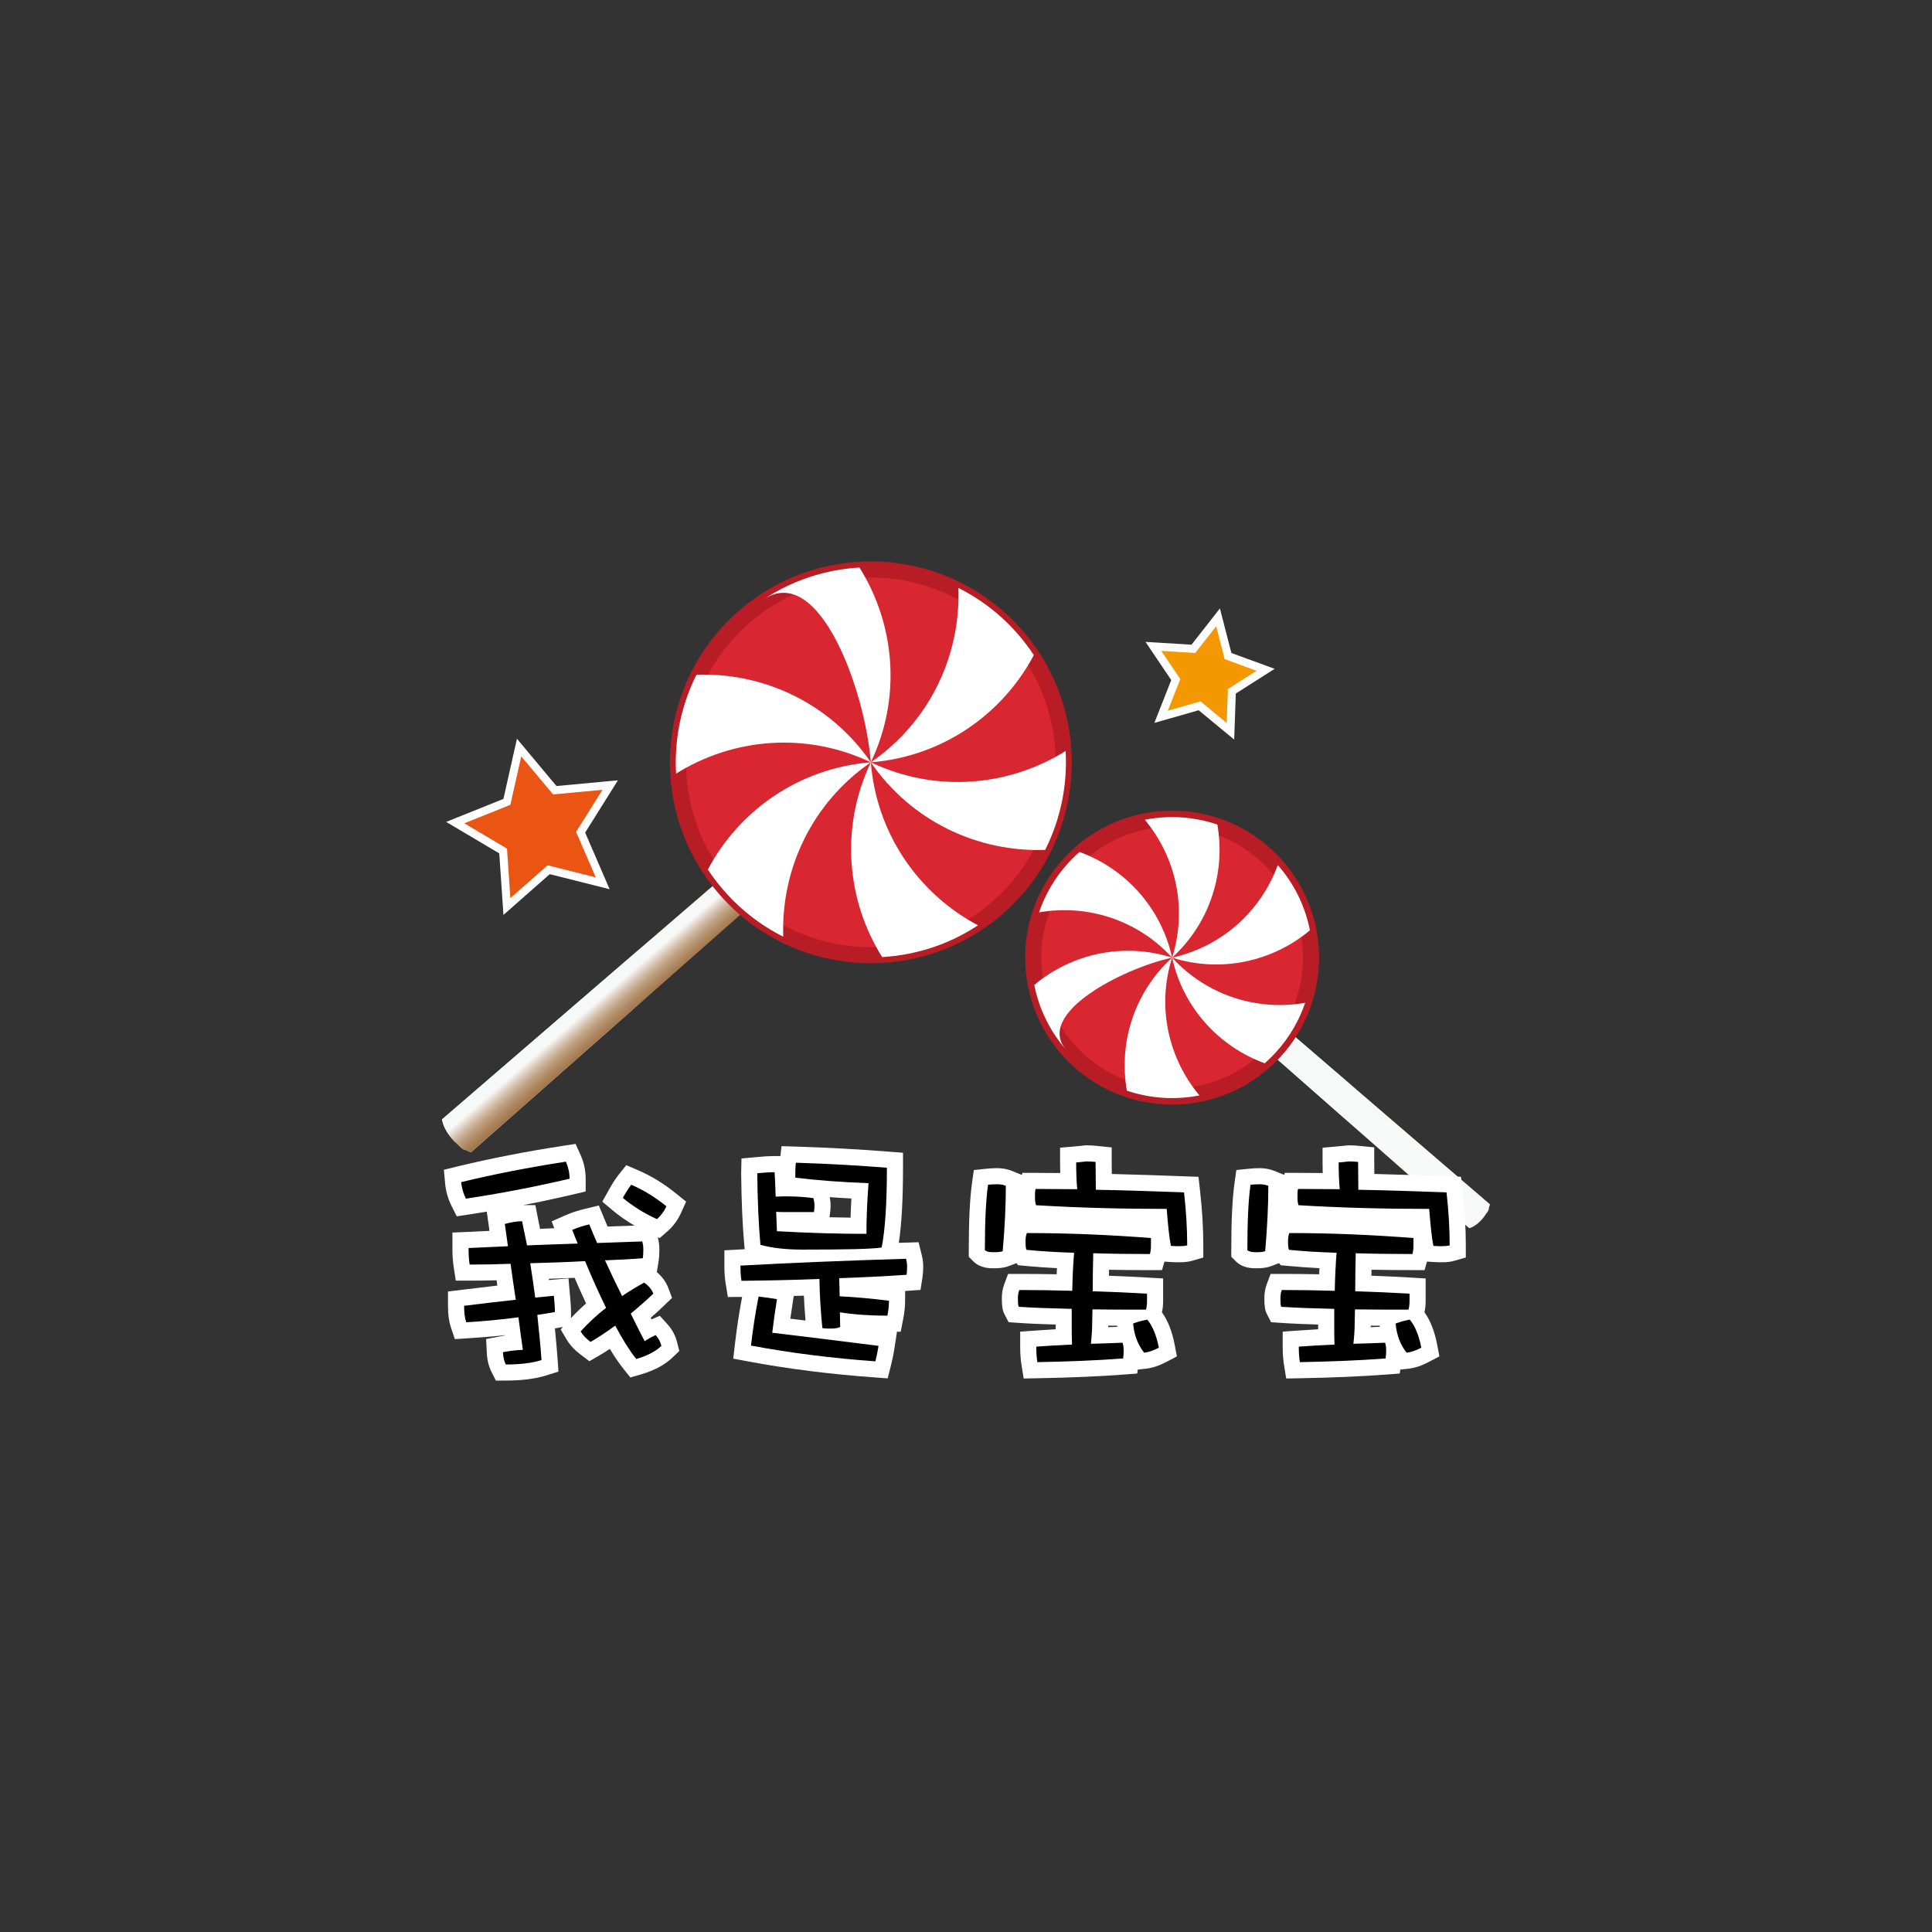 <?xml version="1.0" encoding="utf-8"?>
<!-- Generator: Adobe Illustrator 16.0.0, SVG Export Plug-In . SVG Version: 6.00 Build 0)  -->
<!DOCTYPE svg PUBLIC "-//W3C//DTD SVG 1.1//EN" "http://www.w3.org/Graphics/SVG/1.1/DTD/svg11.dtd">
<svg version="1.1" id="Layer_1" xmlns="http://www.w3.org/2000/svg" xmlns:xlink="http://www.w3.org/1999/xlink" x="0px" y="0px"
	 width="120px" height="120px" viewBox="0 0 120 120" enable-background="new 0 0 120 120" xml:space="preserve">
<rect x="0" y="0" width="120" height="120" fill="#333333" stroke="none"/>
<g>
	<defs>
		<path id="SVGID_1368_" d="M27.458,69.524c0,0,0.035,0.508,0.579,1.16c0.141,0.166,0.287,0.307,0.427,0.422
			c0.259,0.287,0.402,0.338,0.478,0.322c0.186,0.102,0.31,0.145,0.31,0.145l22.393-19.759l-0.51-0.601l-0.207-0.335
			c0,0-0.015,0.014-0.045,0.039l-0.781-0.916L27.458,69.524z"/>
	</defs>
	<linearGradient id="SVGID_2_" gradientUnits="userSpaceOnUse" x1="39.029" y1="60.788" x2="41.665" y2="60.788">
		<stop  offset="0" style="stop-color:#F7F8F8"/>
		<stop  offset="0.042" style="stop-color:#EFEAE5"/>
		<stop  offset="0.171" style="stop-color:#D5C2AF"/>
		<stop  offset="0.303" style="stop-color:#BFA283"/>
		<stop  offset="0.436" style="stop-color:#AF8963"/>
		<stop  offset="0.572" style="stop-color:#A3774D"/>
		<stop  offset="0.709" style="stop-color:#9B6B3E"/>
		<stop  offset="0.85" style="stop-color:#966437"/>
		<stop  offset="1" style="stop-color:#956134"/>
	</linearGradient>
	<use xlink:href="#SVGID_1368_"  overflow="visible" fill="url(#SVGID_2_)"/>
	<clipPath id="SVGID_4_">
		<use xlink:href="#SVGID_1368_"  overflow="visible"/>
	</clipPath>
	
		<linearGradient id="SVGID_6_" gradientUnits="userSpaceOnUse" x1="-2739.046" y1="832.796" x2="-2738.82" y2="832.796" gradientTransform="matrix(9.357 10.734 10.734 -9.357 16729.041 37253.938)">
		<stop  offset="0" style="stop-color:#F7F8F8"/>
		<stop  offset="0.042" style="stop-color:#EFEAE5"/>
		<stop  offset="0.171" style="stop-color:#D5C2AF"/>
		<stop  offset="0.303" style="stop-color:#BFA283"/>
		<stop  offset="0.436" style="stop-color:#AF8963"/>
		<stop  offset="0.572" style="stop-color:#A3774D"/>
		<stop  offset="0.709" style="stop-color:#9B6B3E"/>
		<stop  offset="0.85" style="stop-color:#966437"/>
		<stop  offset="1" style="stop-color:#956134"/>
	</linearGradient>
	<polygon clip-path="url(#SVGID_4_)" fill="url(#SVGID_6_)" points="41.974,39.061 61.341,61.279 37.083,82.426 17.713,60.209 	"/>
</g>
<path fill="#E6D0A8" d="M51.549,52.031c-0.235,0.188-0.824-0.154-1.309-0.768c-0.487-0.611-0.434-1.02-0.195-1.21
	c0.237-0.189,0.571-0.085,1.056,0.527S51.786,51.842,51.549,52.031"/>
<path fill-rule="evenodd" clip-rule="evenodd" fill="#D82730" d="M63.27,39.653c4.25,5.071,3.587,12.628-1.485,16.878
	c-5.07,4.25-12.626,3.586-16.875-1.484c-4.253-5.072-3.588-12.629,1.483-16.879S59.021,34.583,63.27,39.653"/>
<path fill="none" stroke="#B81C25" stroke-miterlimit="10" d="M63.27,39.653c4.25,5.071,3.587,12.628-1.485,16.878
	c-5.07,4.25-12.626,3.586-16.875-1.484c-4.253-5.072-3.588-12.629,1.483-16.879S59.021,34.583,63.27,39.653z"/>
<path fill-rule="evenodd" clip-rule="evenodd" fill="#FFFFFF" d="M60.745,57.473c-3.672-1.947-6.303-5.672-6.656-10.124
	c-1.92,4.031-1.506,8.573,0.703,12.097C56.865,59.326,58.925,58.676,60.745,57.473"/>
<path fill-rule="evenodd" clip-rule="evenodd" fill="#FFFFFF" d="M66.188,46.645c-3.526,2.208-8.067,2.622-12.099,0.704
	c2.53,3.681,6.674,5.591,10.83,5.438C65.878,50.877,66.308,48.753,66.188,46.645"/>
<path fill-rule="evenodd" clip-rule="evenodd" fill="#FFFFFF" d="M59.528,36.519c0.15,4.156-1.76,8.298-5.439,10.83
	c4.451-0.352,8.176-2.984,10.123-6.658c-0.253-0.386-0.534-0.763-0.837-1.126C62.278,38.256,60.963,37.237,59.528,36.519"/>
<path fill-rule="evenodd" clip-rule="evenodd" fill="#FFFFFF" d="M47.433,37.226c3.469-2.29,6.302,5.672,6.656,10.123
	c1.921-4.031,1.505-8.573-0.705-12.098C51.311,35.371,49.253,36.023,47.433,37.226z"/>
<path fill-rule="evenodd" clip-rule="evenodd" fill="#FFFFFF" d="M41.993,48.052c3.522-2.208,8.065-2.622,12.096-0.703
	c-2.532-3.68-6.674-5.591-10.831-5.439C42.301,43.822,41.871,45.945,41.993,48.052"/>
<path fill-rule="evenodd" clip-rule="evenodd" fill="#FFFFFF" d="M48.651,58.18c-0.151-4.156,1.758-8.298,5.438-10.831
	c-4.451,0.354-8.177,2.985-10.123,6.659c0.254,0.385,0.532,0.762,0.84,1.123C45.901,56.441,47.215,57.459,48.651,58.18"/>
<g>
	<defs>
		<path id="SVGID_1372_" d="M91.257,76.284c0,0,0.358-0.074,0.771-0.527c0.105-0.117,0.191-0.234,0.259-0.346
			c0.18-0.213,0.2-0.32,0.183-0.373c0.055-0.143,0.073-0.234,0.073-0.234L76.229,60.783l-0.377,0.424l-0.22,0.18
			c0,0,0.013,0.01,0.034,0.029l-0.576,0.646L91.257,76.284z"/>
	</defs>
	<linearGradient id="SVGID_8_" gradientUnits="userSpaceOnUse" x1="83.439" y1="68.534" x2="85.341" y2="68.534">
		<stop  offset="0" style="stop-color:#F7F8F8"/>
		<stop  offset="0.042" style="stop-color:#EFEAE5"/>
		<stop  offset="0.171" style="stop-color:#D5C2AF"/>
		<stop  offset="0.303" style="stop-color:#BFA283"/>
		<stop  offset="0.436" style="stop-color:#AF8963"/>
		<stop  offset="0.572" style="stop-color:#A3774D"/>
		<stop  offset="0.709" style="stop-color:#9B6B3E"/>
		<stop  offset="0.85" style="stop-color:#966437"/>
		<stop  offset="1" style="stop-color:#956134"/>
	</linearGradient>
	<use xlink:href="#SVGID_1372_"  overflow="visible" fill="url(#SVGID_8_)"/>
	<clipPath id="SVGID_10_">
		<use xlink:href="#SVGID_1372_"  overflow="visible"/>
	</clipPath>
	
		<linearGradient id="SVGID_12_" gradientUnits="userSpaceOnUse" x1="-2718.066" y1="795.981" x2="-2717.903" y2="795.981" gradientTransform="matrix(9.347 -10.742 -10.742 -9.347 34041.164 -21689.592)">
		<stop  offset="0" style="stop-color:#F7F8F8"/>
		<stop  offset="0.042" style="stop-color:#EFEAE5"/>
		<stop  offset="0.171" style="stop-color:#D5C2AF"/>
		<stop  offset="0.303" style="stop-color:#BFA283"/>
		<stop  offset="0.436" style="stop-color:#AF8963"/>
		<stop  offset="0.572" style="stop-color:#A3774D"/>
		<stop  offset="0.709" style="stop-color:#9B6B3E"/>
		<stop  offset="0.85" style="stop-color:#966437"/>
		<stop  offset="1" style="stop-color:#956134"/>
	</linearGradient>
	<polygon clip-path="url(#SVGID_10_)" fill="url(#SVGID_12_)" points="68.087,68.942 82.022,52.928 99.51,68.142 85.574,84.156 	"/>
</g>
<path fill="#E6D0A8" d="M76.394,60.828c0.157,0.15-0.028,0.604-0.418,1.01c-0.389,0.408-0.685,0.41-0.844,0.26
	c-0.158-0.15-0.117-0.398,0.271-0.807C75.792,60.885,76.234,60.678,76.394,60.828"/>
<path fill-rule="evenodd" clip-rule="evenodd" fill="#D82730" d="M66.403,53.691c3.197-3.534,8.654-3.809,12.188-0.609
	c3.534,3.197,3.807,8.652,0.609,12.185c-3.197,3.535-8.654,3.809-12.188,0.611C63.479,62.68,63.207,57.225,66.403,53.691"/>
<circle fill="none" stroke="#B81C25" stroke-miterlimit="10" cx="72.802" cy="59.479" r="8.628"/>
<path fill-rule="evenodd" clip-rule="evenodd" fill="#FFFFFF" d="M79.365,53.729c-1.025,2.814-3.423,5.059-6.563,5.752
	c3.066,0.971,6.265,0.225,8.56-1.699C81.072,56.314,80.404,54.91,79.365,53.729"/>
<path fill-rule="evenodd" clip-rule="evenodd" fill="#FFFFFF" d="M71.104,50.918c1.923,2.297,2.668,5.494,1.698,8.562
	c2.375-2.17,3.328-5.314,2.81-8.266C74.152,50.72,72.596,50.623,71.104,50.918"/>
<path fill-rule="evenodd" clip-rule="evenodd" fill="#FFFFFF" d="M64.538,56.67c2.95-0.518,6.093,0.436,8.264,2.811
	c-0.691-3.143-2.938-5.539-5.751-6.564c-0.25,0.219-0.492,0.457-0.721,0.709C65.505,54.537,64.908,55.574,64.538,56.67"/>
<path fill-rule="evenodd" clip-rule="evenodd" fill="#FFFFFF" d="M66.238,65.229c-1.978-2.247,3.424-5.058,6.563-5.749
	c-3.065-0.973-6.266-0.227-8.56,1.699C64.532,62.646,65.201,64.048,66.238,65.229z"/>
<path fill-rule="evenodd" clip-rule="evenodd" fill="#FFFFFF" d="M74.501,68.038c-1.925-2.293-2.67-5.493-1.699-8.558
	c-2.374,2.17-3.327,5.312-2.81,8.263C71.452,68.237,73.009,68.333,74.501,68.038"/>
<path fill-rule="evenodd" clip-rule="evenodd" fill="#FFFFFF" d="M81.067,62.287c-2.951,0.52-6.094-0.434-8.266-2.807
	c0.692,3.141,2.938,5.536,5.752,6.562c0.249-0.219,0.49-0.455,0.719-0.709C80.098,64.421,80.693,63.382,81.067,62.287"/>
<g>
	<g>
		<path d="M31.108,85.25l-0.139-0.275c-0.137-0.273-0.213-0.588-0.231-0.963l-0.022-0.434l0.427-0.084
			c0.261-0.051,0.514-0.088,0.764-0.115c-0.048-0.338-0.095-0.672-0.139-1.002c-0.887,0.107-1.802,0.189-2.781,0.25l-0.384,0.023
			l-0.121-0.365c-0.106-0.32-0.156-0.697-0.156-1.183v-0.443l0.439-0.055c0.903-0.109,1.807-0.219,2.699-0.318
			c-0.064-0.428-0.129-0.855-0.188-1.277c-0.703,0.021-1.405,0.033-2.108,0.033h-0.43l-0.064-0.424
			c-0.05-0.322-0.072-0.674-0.072-1.104v-0.479c0,0,2.098-0.098,2.374-0.111l-0.181-1.283l0.436-0.109
			c0.492-0.125,0.861-0.18,1.196-0.18h0.413l0.078,0.406c0.056,0.289,0.117,0.576,0.178,0.861l0.045,0.217
			c0,0,1.649-0.062,2.007-0.074c-0.024-0.064-0.245-0.637-0.245-0.637l0.435-0.191c0.312-0.139,0.697-0.264,1.145-0.371l0.415-0.102
			c0,0,0.39,0.939,0.516,1.232l2.868-0.1l0.098,0.393c0.037,0.152,0.08,0.357,0.08,0.609c0,0.316-0.021,0.521-0.039,0.633
			l-0.062,0.389l-0.391,0.031c-0.541,0.045-1.081,0.074-1.622,0.1c0.155,0.332,0.32,0.674,0.493,1.025
			c0.301-0.189,0.611-0.371,0.927-0.545l0.266-0.146l0.253,0.168c0.365,0.244,0.622,0.555,0.762,0.924l0.116,0.307l-0.236,0.229
			c-0.339,0.328-0.703,0.656-1.127,1.013c0.146,0.293,0.295,0.586,0.445,0.879c0.098-0.051,0.192-0.096,0.285-0.135l0.327-0.141
			l0.239,0.264c0.228,0.252,0.392,0.557,0.474,0.883l0.07,0.281l-0.21,0.201c-0.423,0.404-1.02,0.719-1.772,0.936l-0.32,0.092
			l-0.208-0.26c-0.349-0.438-0.713-0.99-1.085-1.652c-0.407,0.281-0.768,0.512-1.11,0.711l-0.286,0.166l-0.265-0.197
			c-0.334-0.25-0.578-0.512-0.748-0.797l-0.19-0.316l0.249-0.275c0.419-0.461,0.855-0.88,1.328-1.271
			c-0.356-0.742-0.688-1.482-1.007-2.242c-0.836,0.043-1.665,0.072-2.499,0.096c0.056,0.369,0.107,0.738,0.159,1.107
			c0.034-0.004,0.068-0.006,0.102-0.01c0.193-0.021,0.387-0.041,0.584-0.059l0.497-0.041l0.053,0.604
			c0.029,0.334,0.057,0.654,0.057,0.947v0.419c0,0-0.878,0.152-1.046,0.182c0.081,0.783,0.158,1.553,0.214,2.346l0.027,0.393
			l-0.376,0.119c-0.632,0.199-1.429,0.299-2.367,0.299H31.108z M40.596,76.177c-0.844-0.387-1.595-0.855-2.232-1.391l-0.315-0.268
			l0.201-0.359c0.154-0.277,0.339-0.596,0.568-0.883l0.237-0.297l0.349,0.148c0.789,0.336,1.564,0.809,2.303,1.408l0.3,0.242
			l-0.158,0.352c-0.175,0.387-0.409,0.705-0.715,0.971l-0.243,0.211L40.596,76.177z M28.492,74.675
			c-0.189-0.379-0.306-0.785-0.345-1.205l-0.039-0.43l0.419-0.102c2.011-0.49,4.214-0.92,6.546-1.279l0.376-0.059l0.156,0.348
			c0.18,0.4,0.271,0.826,0.271,1.264v0.396L35.491,73.7c-2.14,0.502-4.259,0.91-6.477,1.246l-0.359,0.055L28.492,74.675z"/>
		<path fill="#FFFFFF" d="M35.149,72.153c0.146,0.326,0.228,0.686,0.228,1.059c-2.151,0.506-4.287,0.914-6.438,1.24
			c-0.163-0.326-0.261-0.668-0.294-1.027C30.65,72.937,32.818,72.513,35.149,72.153 M39.208,73.587
			c0.766,0.326,1.499,0.783,2.184,1.338c-0.147,0.326-0.343,0.586-0.587,0.799c-0.782-0.359-1.499-0.799-2.119-1.32
			C38.85,74.108,39.013,73.833,39.208,73.587 M32.427,75.853c0.098,0.506,0.212,1.012,0.311,1.5c1.01-0.033,2.069-0.082,3.146-0.113
			c-0.114-0.262-0.229-0.555-0.343-0.848c0.293-0.131,0.652-0.244,1.059-0.344c0.148,0.359,0.311,0.75,0.49,1.158
			c0.913-0.033,1.858-0.064,2.804-0.098c0.032,0.131,0.065,0.293,0.065,0.488c0,0.277-0.018,0.457-0.033,0.555
			c-0.783,0.064-1.564,0.098-2.348,0.131c0.311,0.684,0.669,1.434,1.061,2.217c0.439-0.295,0.896-0.572,1.367-0.832
			c0.294,0.195,0.473,0.424,0.571,0.684c-0.473,0.457-0.945,0.865-1.401,1.239c0.277,0.57,0.57,1.141,0.863,1.711
			c0.229-0.146,0.457-0.277,0.686-0.375c0.162,0.18,0.293,0.406,0.358,0.668c-0.358,0.344-0.881,0.619-1.564,0.816
			c-0.392-0.49-0.832-1.176-1.305-2.072c-0.521,0.375-1.026,0.719-1.532,1.012c-0.261-0.195-0.473-0.406-0.619-0.652
			c0.473-0.521,0.994-1.01,1.581-1.466c-0.406-0.832-0.848-1.793-1.304-2.9c-1.141,0.064-2.266,0.098-3.406,0.129
			c0.114,0.719,0.212,1.418,0.311,2.137c0.391-0.033,0.766-0.082,1.157-0.115c0.031,0.359,0.064,0.701,0.064,1.012
			c-0.375,0.063-0.733,0.128-1.093,0.177c0.098,0.947,0.195,1.859,0.262,2.805c-0.57,0.18-1.305,0.275-2.217,0.275
			c-0.098-0.193-0.163-0.439-0.18-0.764c0.424-0.082,0.831-0.131,1.239-0.148c-0.098-0.684-0.196-1.367-0.277-2.021
			c-1.093,0.148-2.167,0.246-3.243,0.311c-0.098-0.293-0.131-0.634-0.131-1.024c1.076-0.131,2.152-0.262,3.21-0.377
			c-0.112-0.75-0.228-1.498-0.325-2.232c-0.848,0.033-1.694,0.049-2.542,0.049c-0.05-0.326-0.066-0.668-0.066-1.027
			c0.783-0.031,1.599-0.08,2.446-0.113c-0.066-0.457-0.131-0.93-0.195-1.385C31.743,75.919,32.102,75.853,32.427,75.853
			 M35.749,71.05l-0.752,0.115c-2.347,0.361-4.562,0.795-6.588,1.287l-0.839,0.205l0.079,0.859c0.045,0.482,0.178,0.947,0.396,1.383
			l0.324,0.65l0.719-0.109c0.414-0.062,0.824-0.129,1.23-0.195l-0.083,0.021l0.126,0.891l0.041,0.295
			c-0.09,0.004-0.181,0.01-0.271,0.014c-0.363,0.018-0.721,0.035-1.071,0.051l-0.959,0.039v0.959c0,0.457,0.024,0.83,0.078,1.178
			l0.13,0.85h0.858c0.56,0,1.12-0.006,1.677-0.021c0.016,0.109,0.031,0.219,0.048,0.328c-0.726,0.082-1.457,0.172-2.188,0.26
			l-0.879,0.107v0.887c0,0.54,0.058,0.968,0.182,1.341l0.243,0.729l0.767-0.047c0.811-0.049,1.578-0.113,2.321-0.195
			c0.001,0.008,0.002,0.014,0.003,0.021c-0.097,0.016-0.195,0.033-0.293,0.053l-0.854,0.164l0.044,0.869
			c0.022,0.445,0.116,0.826,0.284,1.162L30.8,85.75h0.617c0.99,0,1.837-0.107,2.518-0.322l0.752-0.236l-0.055-0.787
			c-0.046-0.646-0.104-1.266-0.168-1.896c0.017-0.004,0.034-0.008,0.052-0.01l0.121-0.021l0.327-0.057l-0.141,0.154l0.38,0.637
			c0.204,0.342,0.491,0.648,0.877,0.938l0.529,0.398l0.573-0.332c0.223-0.129,0.452-0.271,0.696-0.432
			c0.292,0.484,0.579,0.902,0.858,1.252l0.416,0.52l0.64-0.184c0.832-0.238,1.498-0.594,1.98-1.055l0.42-0.402l-0.142-0.562
			c-0.102-0.406-0.305-0.785-0.588-1.098l-0.479-0.527l-0.516,0.221c-0.018-0.033-0.033-0.066-0.051-0.1
			c0.31-0.268,0.588-0.522,0.853-0.778l0.474-0.457l-0.234-0.615c-0.144-0.381-0.383-0.711-0.711-0.982l0.112-0.705
			c0.03-0.188,0.046-0.434,0.046-0.713c0-0.311-0.054-0.564-0.095-0.729l-0.005-0.02l0.115,0.053l0.487-0.424
			c0.356-0.311,0.64-0.693,0.842-1.141l0.317-0.703l-0.599-0.486c-0.775-0.629-1.59-1.127-2.422-1.48L38.9,72.37l-0.474,0.594
			c-0.254,0.316-0.449,0.656-0.614,0.951l-0.403,0.721l0.633,0.531c0.413,0.348,0.87,0.668,1.366,0.957l-0.095,0.004l-1.576,0.055
			c-0.074-0.178-0.146-0.352-0.215-0.518l-0.327-0.789l-0.831,0.201c-0.477,0.115-0.891,0.25-1.229,0.4l-0.87,0.385l0.164,0.426
			c-0.121,0.006-0.242,0.01-0.363,0.016c-0.175,0.006-0.35,0.014-0.522,0.02c-0.046-0.219-0.092-0.439-0.134-0.66l-0.157-0.811
			h-0.755c1.04-0.201,2.072-0.424,3.108-0.666l0.771-0.182v-0.793c0-0.51-0.106-1.004-0.315-1.469L35.749,71.05L35.749,71.05z
			 M34.089,79.427c0.527-0.016,1.062-0.035,1.6-0.061c0.229,0.537,0.467,1.064,0.715,1.594c-0.326,0.285-0.638,0.587-0.938,0.909
			v-0.376c0-0.324-0.03-0.664-0.059-0.992l-0.01-0.105l-0.087-0.992l-0.992,0.082c-0.073,0.006-0.145,0.014-0.217,0.02
			C34.097,79.479,34.093,79.454,34.089,79.427L34.089,79.427z"/>
	</g>
	<g>
		<path d="M54.334,85.055c-2.714-0.197-5.332-0.527-7.782-0.986l-0.459-0.086l0.054-0.463c0.123-1.051,0.284-2.087,0.479-3.085
			l0.076-0.389c-0.21,0.002-1.07,0.012-1.07,0.012l-0.068-0.424c-0.048-0.293-0.071-0.629-0.071-1.025v-0.475
			c0,0,1.873-0.098,2.588-0.133c-0.35-0.049-0.676-0.115-0.98-0.199l-0.334-0.092l-0.032-0.344c-0.114-1.252-0.182-2.762-0.198-4.49
			l-0.005-0.463l0.46-0.041c0.393-0.035,0.757-0.066,1.121-0.066h0.469l0.03,0.467c0.021,0.346,0.036,0.689,0.049,1.033
			c0.04,0,0.08,0,0.121,0c0.689,0,1.301,0.039,1.817,0.119l0.328,0.049l0.081,0.322c0.043,0.168,0.082,0.352,0.082,0.562
			c0,0.189-0.018,0.34-0.038,0.49l-0.058,0.434H48.73l0.009,0.215c1.57,0.082,3.106,0.129,4.581,0.137
			c0.01-0.676,0.041-1.402,0.091-2.166c-1.494-0.068-2.862-0.178-4.072-0.324l-0.44-0.053v-0.443c0-0.346,0.001-0.674,0.036-0.984
			l0.052-0.459l0.461,0.014c1.904,0.061,3.762,0.162,5.679,0.312l0.461,0.035v0.463c0,2.236-0.112,3.936-0.335,5.053l-0.026,0.135
			c0.344-0.01,1.44-0.043,1.44-0.043l0.097,0.391c0.034,0.139,0.08,0.352,0.08,0.594c0,0.281-0.021,0.486-0.039,0.6l-0.063,0.393
			l-0.396,0.027c-1.149,0.08-2.365,0.145-3.704,0.195c0.002,0.057,0.004,0.113,0.005,0.17c0.811,0.051,1.678,0.135,2.635,0.254
			l0.438,0.055v0.441c0,0.32-0.036,0.666-0.107,1.024l-0.079,0.402H55.12c-0.874,0-1.691-0.045-2.438-0.135
			c0.003,0.113,0.005,0.646,0.005,0.646l-0.198,0.098c0.687,0.086,2.605,0.328,2.605,0.328l-0.033,0.514
			c-0.052,0.342-0.119,0.666-0.205,1.008l-0.103,0.406L54.334,85.055z M50.586,82.592l-0.006-0.057
			c-0.089-0.906-0.145-1.753-0.171-2.577c-0.989,0.035-2.049,0.062-3.206,0.08c0.393,0.049,0.785,0.098,1.145,0.164l0.48,0.088
			l-0.076,0.482c-0.076,0.479-0.152,0.997-0.228,1.569C49.198,82.422,49.886,82.506,50.586,82.592z"/>
		<path fill="#FFFFFF" d="M49.432,72.218c2.103,0.066,3.993,0.18,5.655,0.311c0,2.25-0.114,3.895-0.325,4.955
			c-0.62,0.098-2.251,0.131-4.907,0.131c-1.043,0-1.905-0.1-2.623-0.295c-0.115-1.254-0.18-2.738-0.196-4.449
			c0.358-0.031,0.718-0.064,1.076-0.064c0.032,0.506,0.048,1.01,0.065,1.516c0.162,0,0.374-0.016,0.604-0.016
			c0.749,0,1.32,0.049,1.742,0.113c0.033,0.131,0.066,0.277,0.066,0.439c0,0.164-0.016,0.293-0.033,0.424H48.73
			c-0.211,0-0.392,0-0.521-0.016c0.016,0.408,0.031,0.814,0.048,1.205c2.021,0.115,3.864,0.164,5.559,0.164
			c0-0.799,0.031-1.842,0.13-3.146c-1.679-0.064-3.194-0.178-4.548-0.342C49.398,72.821,49.398,72.513,49.432,72.218 M56.277,78.185
			c0.032,0.129,0.065,0.293,0.065,0.473c0,0.244-0.018,0.424-0.033,0.521c-1.402,0.098-2.787,0.162-4.188,0.211
			c0.015,0.391,0.031,0.766,0.031,1.125c1.012,0.049,2.021,0.146,3.064,0.277c0,0.293-0.033,0.602-0.098,0.927
			c-1.043,0-2.038-0.064-2.95-0.21c0,0.308,0.017,0.618,0.017,0.911c-0.131,0.066-0.311,0.1-0.57,0.1c-0.213,0-0.392,0-0.538-0.033
			c-0.098-0.993-0.164-2.005-0.181-3.048c-1.597,0.064-3.211,0.098-4.841,0.115c-0.048-0.295-0.064-0.621-0.064-0.945
			C49.023,78.444,52.463,78.298,56.277,78.185 M47.116,80.532c0.392,0.047,0.783,0.096,1.142,0.162
			c-0.099,0.619-0.196,1.304-0.294,2.085c2.071,0.244,4.271,0.521,6.603,0.814c-0.05,0.326-0.114,0.637-0.196,0.963
			c-2.706-0.197-5.28-0.521-7.727-0.979C46.774,82.453,46.938,81.444,47.116,80.532 M48.542,71.19l-0.07,0.615h-0.36
			c-0.394,0-0.772,0.033-1.138,0.066l-0.92,0.082l-0.019,0.926c0.017,1.742,0.085,3.268,0.2,4.531l0.017,0.182
			c-0.104,0.006-0.209,0.012-0.313,0.016l-0.946,0.051v0.949c0,0.424,0.025,0.785,0.077,1.105l0.139,0.848l0.859-0.008
			c0.008,0,0.018,0,0.026-0.002c-0.18,0.945-0.328,1.921-0.443,2.909l-0.108,0.928l0.918,0.172c2.468,0.461,5.105,0.795,7.838,0.992
			l0.837,0.061l0.205-0.812c0.094-0.371,0.162-0.707,0.215-1.057l0.155-1.014l-0.084-0.012h0.316l0.158-0.805
			c0.078-0.392,0.117-0.769,0.117-1.122v-0.605c0.054-0.004,0.107-0.008,0.161-0.012l0.793-0.055l0.125-0.783
			c0.029-0.186,0.046-0.426,0.046-0.68c0-0.297-0.054-0.549-0.095-0.713l-0.193-0.785l-0.808,0.025
			c-0.141,0.004-0.28,0.008-0.421,0.012c0.173-1.129,0.261-2.695,0.261-4.668v-0.926l-0.922-0.072
			c-1.925-0.15-3.79-0.252-5.703-0.311L48.542,71.19L48.542,71.19z M51.521,75.606l0.026-0.189c0.021-0.152,0.042-0.332,0.042-0.559
			c0-0.188-0.023-0.352-0.055-0.502c0.436,0.033,0.885,0.061,1.348,0.086c-0.023,0.408-0.04,0.805-0.051,1.188
			C52.399,75.626,51.962,75.616,51.521,75.606L51.521,75.606z M49.302,80.493c0.213-0.006,0.422-0.012,0.627-0.018
			c0.023,0.502,0.057,1.016,0.103,1.546c-0.317-0.039-0.632-0.078-0.943-0.115c0.051-0.363,0.103-0.714,0.157-1.056L49.302,80.493
			L49.302,80.493z"/>
	</g>
	<g>
		<path d="M63.938,84.684c-0.049-0.305-0.072-0.645-0.072-1.041v-0.467l0.465-0.031c0.558-0.039,1.135-0.078,1.74-0.109
			c-0.004-0.264-0.004-1.252-0.004-1.252c-1.011-0.027-1.979-0.061-2.826-0.119l-0.281-0.02l-0.129-0.249
			c-0.065-0.127-0.105-0.297-0.105-0.75c0-0.262,0.037-0.488,0.114-0.695l0.121-0.326h0.348c0.931,0,1.862,0.012,2.805,0.035
			c0.016-0.5,0.036-0.949,0.063-1.369c-0.851-0.033-1.676-0.088-2.46-0.162l-0.219-0.021l-0.133-0.176
			c-0.141-0.186-0.167-0.432-0.167-0.822c0-0.18,0.013-0.447,0.12-0.711l0.127-0.311h0.336c2.461,0,5.066,0.104,7.746,0.311
			l0.462,0.035v0.936c0,0.238-0.03,0.473-0.086,0.662l-0.104,0.359h-0.375c-1.103,0-2.113-0.012-3.03-0.033
			c-0.009,0.463-0.017,0.92-0.021,1.363c0.979,0.033,1.945,0.076,2.901,0.133l0.471,0.027v0.928c0,0.314-0.045,0.539-0.083,0.674
			l-0.039,0.136l0.023,0.027c0.385,0.463,0.661,1.125,0.823,1.969l0.069,0.365L72.21,84.15c-0.396,0.209-0.753,0.328-1.09,0.365
			l-0.273,0.029l-0.172-0.215c-0.148-0.186-0.277-0.385-0.386-0.6c0.003,0.039,0.004,0.082,0.004,0.125
			c0,0.26-0.02,0.463-0.038,0.594l-0.059,0.395l-0.398,0.031c-1.567,0.119-3.27,0.191-5.357,0.23l-0.434,0.008L63.938,84.684z
			 M68.338,82.127c0,0.27-0.01,0.539-0.03,0.822c0.468-0.014,0.925-0.027,1.397-0.051l0.278-0.012
			c-0.048-0.203-0.082-0.414-0.102-0.633l-0.033-0.371l0.099-0.039c-0.559,0-1.093-0.004-1.604-0.008
			C68.34,81.934,68.338,82.029,68.338,82.127z M61.709,78.276c-0.285,0-0.644-0.031-0.89-0.275l-0.148-0.146v-0.209
			c0-1.791,0.067-3.18,0.201-4.127l0.055-0.389l0.39-0.039c0.177-0.02,0.372-0.035,0.621-0.035c0.261,0,0.504,0.045,0.725,0.133
			l0.312,0.127v0.338c0,1.223-0.066,2.602-0.197,4.102l-0.027,0.314l-0.295,0.109C62.271,78.249,62.055,78.276,61.709,78.276z
			 M73.267,77.901c-0.141,0-0.331,0-0.575-0.018l-0.379-0.027l-0.075-0.373c-0.083-0.41-0.156-1.006-0.231-1.896
			c-2.74-0.008-5.259-0.084-7.686-0.229l-0.321-0.02l-0.115-0.301c-0.07-0.182-0.1-0.396-0.1-0.717c0-0.178,0.003-0.375,0.043-0.572
			l0.081-0.4c0,0,2.213,0.012,2.464,0.014c-0.02-0.359-0.029-0.742-0.029-1.16v-0.459l0.457-0.039
			c0.227-0.02,0.408-0.035,0.614-0.062c0.034,0,0.065,0,0.097,0c0.258,0,0.43,0.014,0.589,0.031l0.449,0.045
			c0,0,0.012,1.566,0.014,1.689c1.68,0.035,3.346,0.094,4.998,0.154l0.432,0.016l0.048,0.428c0.134,1.195,0.199,2.291,0.199,3.348
			v0.379l-0.363,0.102C73.716,77.88,73.511,77.901,73.267,77.901z"/>
		<path fill="#FFFFFF" d="M67.479,72.138c0.228,0,0.406,0.016,0.569,0.031c0,0.588,0.017,1.158,0.017,1.729
			c1.842,0.033,3.668,0.098,5.478,0.162c0.13,1.158,0.196,2.25,0.196,3.293c-0.115,0.033-0.279,0.049-0.473,0.049
			c-0.132,0-0.311,0-0.539-0.016c-0.099-0.49-0.18-1.256-0.261-2.299c-2.69,0-5.396-0.064-8.116-0.229
			c-0.05-0.129-0.066-0.309-0.066-0.537c0-0.146,0-0.311,0.033-0.473c0.864,0,1.729,0.016,2.592,0.016
			c-0.05-0.553-0.066-1.107-0.066-1.662C67.022,72.187,67.234,72.169,67.479,72.138 M61.938,73.556c0.196,0,0.375,0.031,0.537,0.098
			c0,1.205-0.064,2.559-0.195,4.059c-0.13,0.049-0.309,0.064-0.57,0.064c-0.261,0-0.439-0.033-0.538-0.131
			c0-1.775,0.065-3.129,0.196-4.059C61.529,73.571,61.709,73.556,61.938,73.556 M63.78,76.587c2.59,0,5.166,0.113,7.708,0.309v0.473
			c0,0.229-0.032,0.408-0.065,0.521c-1.303,0-2.477-0.016-3.52-0.049c-0.018,0.816-0.033,1.613-0.033,2.363
			c1.141,0.033,2.265,0.082,3.374,0.146v0.457c0,0.246-0.032,0.424-0.064,0.537c-1.208,0-2.315,0-3.325-0.016
			c0,0.276-0.017,0.536-0.017,0.798c0,0.473-0.033,0.914-0.081,1.338c0.635-0.018,1.287-0.033,1.972-0.066
			c0.031,0.115,0.064,0.262,0.064,0.457c0,0.229-0.017,0.406-0.033,0.521c-1.726,0.131-3.504,0.195-5.328,0.229
			c-0.05-0.311-0.066-0.637-0.066-0.963c0.702-0.049,1.435-0.098,2.218-0.129c-0.017-0.424-0.017-0.85-0.017-1.273v-0.944
			c-1.256-0.031-2.347-0.064-3.292-0.129c-0.033-0.064-0.05-0.246-0.05-0.521c0-0.164,0.017-0.344,0.083-0.521
			c1.091,0,2.182,0.016,3.292,0.049c0.017-0.783,0.048-1.582,0.114-2.363c-1.126-0.033-2.104-0.098-2.95-0.18
			c-0.05-0.066-0.066-0.244-0.066-0.521C63.697,76.929,63.714,76.749,63.78,76.587 M71.261,81.965
			c0.325,0.391,0.57,0.979,0.717,1.742c-0.311,0.164-0.619,0.279-0.912,0.311c-0.392-0.488-0.621-1.092-0.686-1.809
			C70.624,82.111,70.917,82.029,71.261,81.965 M67.479,71.138h-0.065l-0.065,0.008c-0.197,0.027-0.372,0.041-0.523,0.055
			l-0.069,0.006l-0.913,0.078v0.918c0,0.229,0.003,0.445,0.009,0.656c-0.076,0-0.152-0.002-0.228-0.002
			c-0.436-0.004-0.871-0.008-1.307-0.008H63.5l-0.026,0.129l-0.625-0.252c-0.279-0.113-0.586-0.17-0.911-0.17
			c-0.27,0-0.482,0.018-0.672,0.037l-0.779,0.08l-0.109,0.775c-0.139,0.984-0.206,2.357-0.206,4.197v0.418l0.297,0.293
			c0.424,0.42,1.018,0.42,1.241,0.42c0.3,0,0.62-0.016,0.922-0.129l0.505-0.189l0.095,0.125l0.438,0.043
			c0.635,0.061,1.297,0.107,1.979,0.143c-0.006,0.123-0.012,0.25-0.018,0.379c-0.785-0.016-1.552-0.023-2.322-0.023h-0.695
			l-0.242,0.652c-0.098,0.264-0.146,0.547-0.146,0.869c0,0.486,0.044,0.752,0.161,0.978l0.258,0.5l0.562,0.039
			c0.72,0.051,1.521,0.082,2.361,0.107c0,0.098,0,0.195,0,0.293c-0.437,0.025-0.858,0.055-1.271,0.082l-0.931,0.066v0.932
			c0,0.424,0.026,0.789,0.079,1.121l0.138,0.857l0.868-0.016c2.098-0.039,3.809-0.113,5.385-0.232l0.799-0.061l0.035-0.244
			l0.506-0.057c0.4-0.043,0.814-0.182,1.268-0.418l0.656-0.346L72.96,83.52c-0.158-0.826-0.424-1.502-0.79-2.011
			c0.05-0.213,0.074-0.447,0.074-0.701v-0.457v-0.943l-0.941-0.055c-0.794-0.047-1.606-0.084-2.425-0.115
			c0.001-0.123,0.003-0.246,0.006-0.371c0.782,0.016,1.633,0.023,2.539,0.023h0.75l0.155-0.531l0.327,0.025
			c0.259,0.018,0.462,0.018,0.611,0.018c0.295,0,0.539-0.027,0.746-0.086l0.727-0.207v-0.756c0-1.076-0.066-2.189-0.203-3.404
			l-0.096-0.855l-0.861-0.031c-1.395-0.051-2.944-0.107-4.523-0.145c-0.004-0.246-0.007-0.496-0.007-0.748v-0.902l-0.898-0.092
			C67.96,71.155,67.746,71.138,67.479,71.138L67.479,71.138z M68.834,82.434c0.001-0.031,0.001-0.062,0.002-0.094
			c0.181,0,0.365,0.002,0.552,0.002c0.003,0.023,0.005,0.047,0.008,0.07C69.206,82.42,69.019,82.428,68.834,82.434L68.834,82.434z"
			/>
	</g>
	<g>
		<path d="M80.241,84.684c-0.049-0.305-0.072-0.645-0.072-1.041v-0.467l0.465-0.031c0.558-0.039,1.135-0.078,1.74-0.109
			c-0.004-0.264-0.004-1.252-0.004-1.252c-1.011-0.027-1.979-0.061-2.827-0.119l-0.281-0.02l-0.129-0.249
			c-0.064-0.125-0.104-0.295-0.104-0.75c0-0.268,0.036-0.488,0.113-0.695l0.121-0.326h0.348c0.932,0,1.863,0.012,2.806,0.035
			c0.015-0.498,0.035-0.947,0.062-1.369c-0.85-0.033-1.674-0.088-2.459-0.162l-0.216-0.021l-0.133-0.172
			c-0.143-0.186-0.17-0.434-0.17-0.826c0-0.18,0.013-0.449,0.119-0.711l0.127-0.311h0.336c2.46,0,5.066,0.104,7.747,0.311
			l0.462,0.035v0.936c0,0.24-0.03,0.477-0.085,0.662l-0.104,0.359h-0.375c-1.104,0-2.114-0.012-3.031-0.033
			c-0.01,0.475-0.018,0.928-0.021,1.363c0.979,0.033,1.948,0.076,2.902,0.133l0.471,0.027v0.928c0,0.316-0.047,0.543-0.086,0.678
			l-0.038,0.128l0.025,0.031c0.385,0.463,0.662,1.127,0.822,1.971l0.069,0.363l-0.327,0.172c-0.396,0.209-0.753,0.328-1.091,0.365
			l-0.273,0.029l-0.172-0.215c-0.148-0.186-0.276-0.385-0.385-0.6c0.003,0.041,0.004,0.082,0.004,0.125
			c0,0.26-0.02,0.463-0.038,0.594L86.5,84.844l-0.398,0.031c-1.568,0.119-3.271,0.191-5.357,0.23l-0.434,0.008L80.241,84.684z
			 M84.642,82.127c0,0.27-0.01,0.539-0.03,0.822c0.467-0.014,0.924-0.027,1.397-0.051l0.279-0.012
			c-0.048-0.203-0.082-0.414-0.102-0.633l-0.033-0.369l0.1-0.041c-0.559,0-1.095-0.004-1.605-0.008
			C84.644,81.934,84.642,82.029,84.642,82.127z M78.013,78.276c-0.285,0-0.645-0.031-0.891-0.277l-0.146-0.146v-0.207
			c0-1.822,0.065-3.172,0.2-4.127l0.055-0.389l0.39-0.039c0.177-0.02,0.372-0.035,0.621-0.035c0.261,0,0.504,0.045,0.725,0.133
			l0.312,0.127v0.338c0,1.223-0.066,2.602-0.197,4.102l-0.027,0.314l-0.295,0.109C78.575,78.249,78.358,78.276,78.013,78.276z
			 M89.567,77.901c-0.138,0-0.329,0-0.573-0.018l-0.38-0.027l-0.074-0.373c-0.083-0.414-0.155-1.008-0.23-1.896
			c-2.739-0.008-5.258-0.084-7.687-0.229l-0.323-0.02l-0.114-0.305c-0.067-0.18-0.098-0.398-0.098-0.713
			c0-0.176,0.003-0.373,0.042-0.57l0.079-0.402c0,0,2.216,0.012,2.467,0.014c-0.02-0.359-0.029-0.742-0.029-1.16v-0.459l0.456-0.039
			c0.23-0.02,0.411-0.035,0.615-0.062c0.034,0,0.066,0,0.097,0c0.258,0,0.43,0.014,0.59,0.031l0.45,0.045
			c0,0,0.01,1.566,0.011,1.689c1.682,0.035,3.347,0.094,4.999,0.154l0.432,0.016l0.048,0.428c0.134,1.199,0.198,2.295,0.198,3.348
			v0.377l-0.362,0.104C90.021,77.88,89.814,77.901,89.567,77.901z"/>
		<path fill="#FFFFFF" d="M83.783,72.138c0.228,0,0.406,0.016,0.571,0.031c0,0.588,0.014,1.158,0.014,1.729
			c1.844,0.033,3.669,0.098,5.479,0.162c0.129,1.158,0.195,2.25,0.195,3.293c-0.114,0.033-0.278,0.049-0.475,0.049
			c-0.129,0-0.309,0-0.537-0.016c-0.098-0.49-0.179-1.256-0.26-2.299c-2.69,0-5.395-0.064-8.117-0.229
			c-0.049-0.129-0.065-0.309-0.065-0.537c0-0.146,0-0.311,0.032-0.473c0.865,0,1.729,0.016,2.593,0.016
			c-0.05-0.553-0.066-1.107-0.066-1.662C83.325,72.187,83.538,72.169,83.783,72.138 M78.241,73.556c0.195,0,0.375,0.031,0.537,0.098
			c0,1.205-0.064,2.559-0.195,4.059c-0.13,0.049-0.309,0.064-0.57,0.064c-0.261,0-0.439-0.033-0.537-0.131
			c0-1.775,0.064-3.129,0.195-4.059C77.833,73.571,78.013,73.556,78.241,73.556 M80.083,76.587c2.591,0,5.166,0.113,7.709,0.309
			v0.473c0,0.229-0.031,0.408-0.064,0.521c-1.305,0-2.479-0.016-3.521-0.049c-0.017,0.816-0.033,1.613-0.033,2.363
			c1.141,0.033,2.268,0.082,3.375,0.146v0.457c0,0.246-0.033,0.424-0.066,0.537c-1.205,0-2.313,0-3.323-0.016
			c0,0.276-0.017,0.536-0.017,0.798c0,0.473-0.033,0.914-0.081,1.338c0.635-0.018,1.286-0.033,1.972-0.066
			c0.031,0.115,0.064,0.262,0.064,0.457c0,0.229-0.017,0.406-0.033,0.521c-1.727,0.131-3.504,0.195-5.328,0.229
			c-0.05-0.311-0.066-0.637-0.066-0.963c0.701-0.049,1.435-0.098,2.217-0.129c-0.016-0.424-0.016-0.85-0.016-1.273v-0.944
			c-1.256-0.031-2.348-0.064-3.293-0.129c-0.033-0.064-0.049-0.246-0.049-0.521c0-0.164,0.016-0.344,0.082-0.521
			c1.092,0,2.184,0.016,3.293,0.049c0.016-0.783,0.047-1.582,0.113-2.363c-1.125-0.033-2.102-0.098-2.949-0.18
			c-0.051-0.066-0.066-0.244-0.066-0.521C80.001,76.929,80.017,76.749,80.083,76.587 M87.564,81.965
			c0.325,0.391,0.57,0.979,0.716,1.742c-0.31,0.164-0.618,0.279-0.912,0.311c-0.391-0.488-0.619-1.092-0.684-1.809
			C86.928,82.111,87.222,82.029,87.564,81.965 M83.783,71.138h-0.065l-0.064,0.008c-0.196,0.025-0.37,0.041-0.52,0.055l-0.074,0.006
			l-0.913,0.08v0.916c0,0.229,0.003,0.445,0.009,0.656c-0.076,0-0.152-0.002-0.229-0.002c-0.436-0.004-0.871-0.008-1.307-0.008
			h-0.822l-0.025,0.127l-0.62-0.25c-0.28-0.113-0.587-0.17-0.911-0.17c-0.27,0-0.482,0.018-0.672,0.037l-0.779,0.08l-0.109,0.775
			c-0.138,0.979-0.205,2.352-0.205,4.197v0.414l0.293,0.293c0.424,0.424,1.02,0.424,1.244,0.424c0.301,0,0.619-0.016,0.922-0.129
			l0.508-0.191l0.098,0.129l0.432,0.041c0.637,0.061,1.299,0.107,1.979,0.143c-0.006,0.123-0.012,0.25-0.018,0.379
			c-0.784-0.016-1.551-0.023-2.322-0.023h-0.695l-0.242,0.652c-0.098,0.262-0.145,0.545-0.145,0.869c0,0.494,0.042,0.75,0.16,0.978
			l0.258,0.5l0.562,0.039c0.719,0.051,1.521,0.082,2.362,0.107c0,0.098,0,0.195,0,0.293c-0.437,0.025-0.859,0.055-1.271,0.082
			l-0.931,0.066v0.932c0,0.424,0.025,0.789,0.079,1.121l0.138,0.857l0.868-0.016c2.096-0.039,3.808-0.113,5.386-0.232l0.798-0.061
			l0.036-0.246l0.504-0.055c0.401-0.043,0.816-0.182,1.269-0.42l0.655-0.344l-0.139-0.727c-0.157-0.828-0.423-1.504-0.79-2.015
			c0.05-0.213,0.075-0.447,0.075-0.699v-0.457v-0.941l-0.941-0.057c-0.791-0.047-1.604-0.084-2.426-0.115
			c0.002-0.123,0.004-0.246,0.006-0.371c0.783,0.016,1.634,0.023,2.541,0.023h0.75l0.154-0.531l0.326,0.025
			c0.26,0.018,0.463,0.018,0.609,0.018c0.298,0,0.543-0.027,0.75-0.088l0.725-0.207v-0.754c0-1.072-0.066-2.186-0.201-3.402
			l-0.096-0.857l-0.862-0.031c-1.395-0.051-2.944-0.107-4.522-0.145c-0.003-0.246-0.006-0.496-0.006-0.748v-0.904l-0.9-0.09
			C84.275,71.157,84.062,71.138,83.783,71.138L83.783,71.138z M85.138,82.434c0.001-0.031,0.002-0.062,0.002-0.094
			c0.182,0,0.366,0.002,0.553,0.002c0.003,0.023,0.005,0.047,0.008,0.07C85.511,82.42,85.323,82.428,85.138,82.434L85.138,82.434z"
			/>
	</g>
</g>
<g>
	<polygon fill="#F39800" points="74.508,43.839 72.119,44.521 73.029,42.21 71.642,40.148 74.122,40.301 75.654,38.344 
		76.275,40.75 78.609,41.603 76.514,42.937 76.425,45.42 	"/>
	<path fill="#FFFFFF" d="M75.539,38.897l0.527,2.042l1.981,0.724l-1.779,1.134l-0.075,2.108l-1.628-1.343l-2.028,0.579l0.773-1.962
		l-1.179-1.751l2.106,0.13L75.539,38.897 M75.771,37.791l-0.625,0.798l-1.139,1.455l-1.844-0.114l-1.012-0.062l0.565,0.841
		l1.032,1.532l-0.677,1.718L71.7,44.901l0.975-0.278l1.775-0.508l1.425,1.176l0.782,0.645l0.036-1.013l0.065-1.846l1.558-0.992
		l0.854-0.544l-0.951-0.348l-1.734-0.633l-0.462-1.788L75.771,37.791L75.771,37.791z"/>
</g>
<g>
	<polygon fill="#EA5514" points="31.25,52.855 28.274,51.094 31.484,49.805 32.242,46.431 34.459,49.083 37.9,48.762 36.063,51.691 
		37.436,54.863 34.08,54.021 31.485,56.305 	"/>
	<path fill="#FFFFFF" d="M32.375,46.979l1.977,2.364l3.068-0.286l-1.638,2.612l1.223,2.828l-2.991-0.752L31.7,55.783l-0.21-3.074
		l-2.652-1.572l2.861-1.148L32.375,46.979 M32.109,45.882l-0.223,0.988l-0.617,2.752l-2.618,1.051l-0.94,0.378l0.872,0.516
		l2.427,1.438l0.191,2.812l0.069,1.012l0.76-0.67l2.116-1.863l2.736,0.688l0.983,0.248l-0.402-0.93l-1.118-2.588l1.498-2.39
		l0.537-0.857l-1.008,0.094l-2.807,0.262l-1.808-2.163L32.109,45.882L32.109,45.882z"/>
</g>
</svg>
